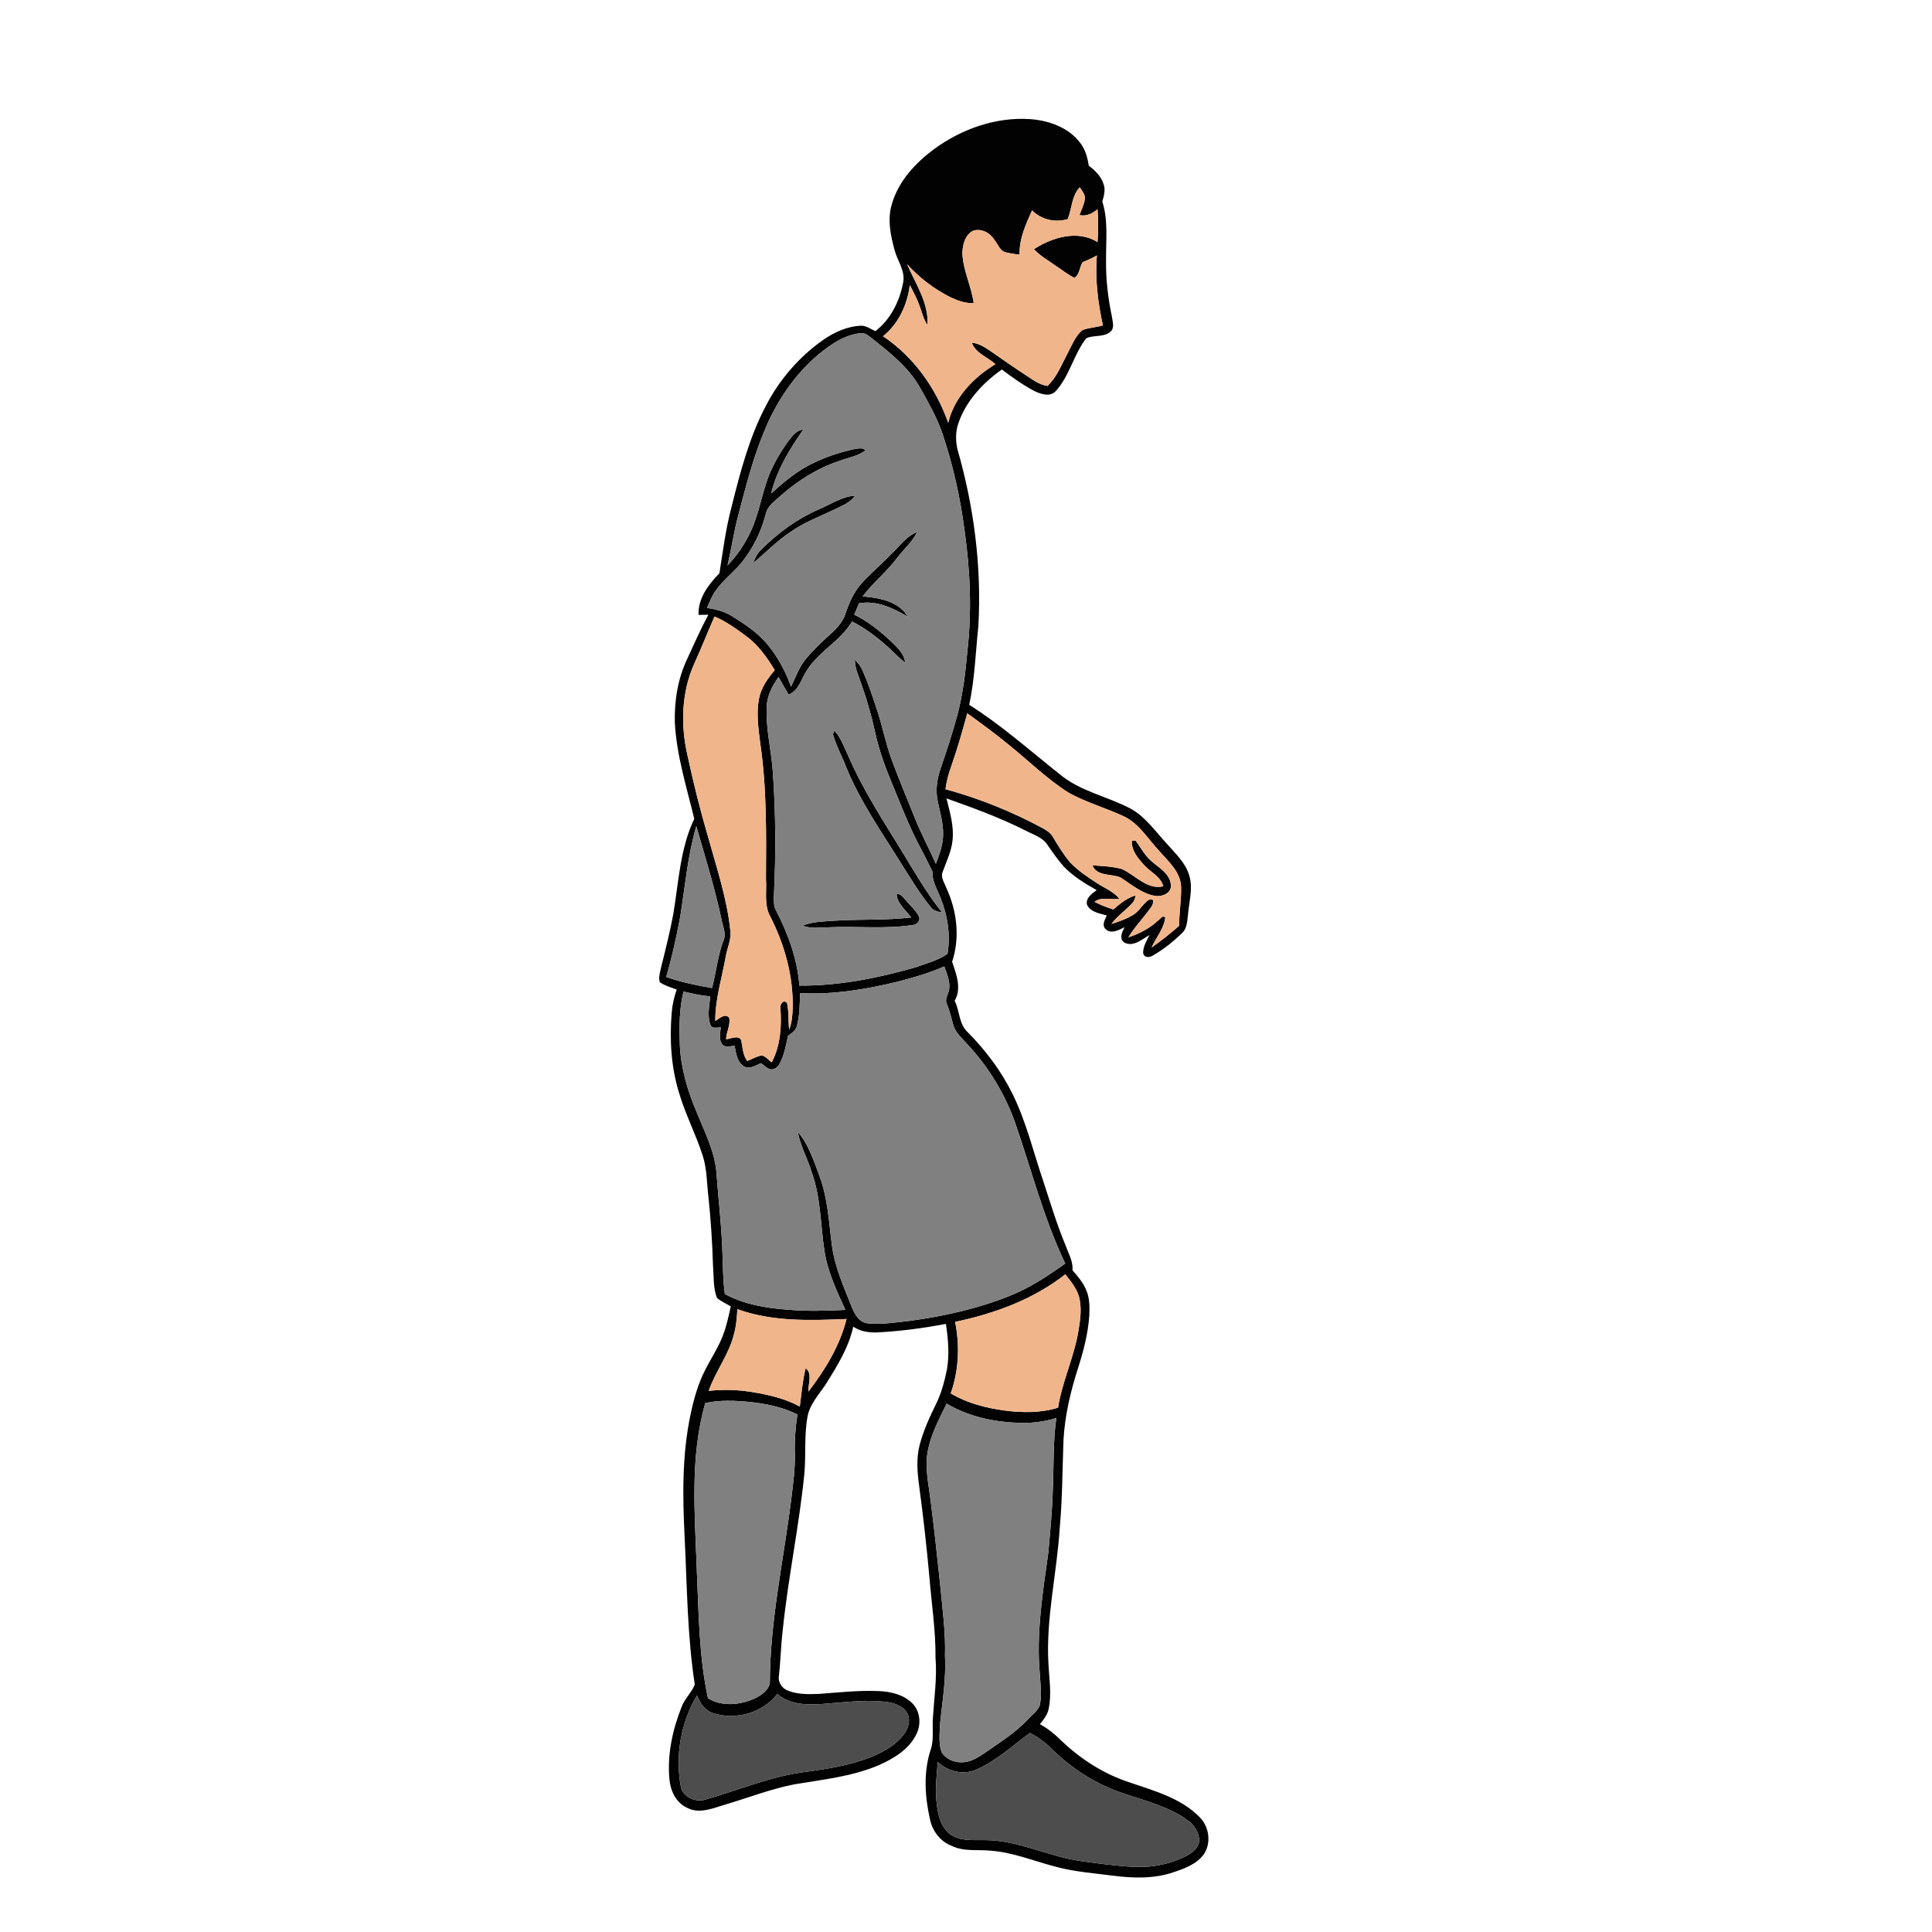 <?xml version="1.0" encoding="UTF-8" ?>
<!DOCTYPE svg PUBLIC "-//W3C//DTD SVG 1.1//EN" "http://www.w3.org/Graphics/SVG/1.1/DTD/svg11.dtd">
<svg width="1000pt" height="1000pt" viewBox="0 0 1000 1000" version="1.1" xmlns="http://www.w3.org/2000/svg">
	<g id="#020202ff">
		<path fill="#020202" opacity="1.00"
			d=" M 483.37 77.25 C 497.55 66.85 515.19 60.53 532.90 61.63 C 542.69 62.30 553.07 65.86 559.13 73.99 C 561.78 77.34 562.89 81.55 563.53 85.71 C 566.66 88.19 569.79 91.02 571.07 94.95 C 572.39 97.99 571.40 101.31 570.56 104.32 C 573.64 113.94 572.43 124.12 572.50 134.02 C 572.29 144.08 573.46 154.11 575.53 163.94 C 575.84 166.47 577.06 169.76 574.74 171.71 C 571.22 174.72 566.07 173.28 562.21 175.10 C 555.75 183.46 553.64 194.54 546.45 202.44 C 543.53 205.59 538.89 204.04 535.57 202.49 C 529.55 199.32 523.98 195.35 518.56 191.25 C 508.73 198.18 500.08 207.45 496.09 218.97 C 494.56 223.26 494.56 227.96 495.53 232.37 C 504.07 262.03 508.15 293.12 506.41 323.97 C 504.94 337.60 504.56 351.37 501.66 364.81 C 518.31 375.32 533.03 388.46 548.42 400.67 C 559.10 409.67 573.28 412.17 585.37 418.64 C 593.13 423.01 598.20 430.57 604.17 436.95 C 608.49 441.89 613.63 446.60 615.54 453.10 C 617.57 459.66 615.51 466.43 614.95 473.05 C 614.46 476.42 614.60 480.37 611.90 482.90 C 607.30 487.35 602.24 491.43 596.67 494.61 C 594.89 495.81 591.90 495.69 591.67 493.07 C 591.75 489.76 593.51 486.85 594.95 483.98 C 591.16 486.16 586.66 490.23 582.09 487.94 C 579.04 486.05 580.80 482.34 582.07 479.93 C 579.12 481.37 575.03 483.68 572.19 480.84 C 570.12 478.76 572.00 475.96 572.88 473.82 C 569.15 472.78 564.30 472.13 562.58 468.12 C 562.01 464.69 565.25 462.46 567.65 460.72 C 561.51 457.32 555.43 453.54 550.54 448.45 C 547.55 445.04 544.94 441.33 542.37 437.61 C 539.78 433.27 534.55 431.96 530.37 429.67 C 517.34 423.12 503.63 418.12 489.90 413.26 C 491.63 420.37 493.88 427.59 493.02 435.00 C 492.46 440.66 489.90 445.81 487.99 451.09 C 486.63 454.18 488.98 457.12 489.99 459.95 C 495.34 471.69 496.97 485.42 492.81 497.78 C 494.97 504.21 497.90 511.56 494.12 518.00 C 496.80 523.23 496.25 529.97 500.80 534.18 C 510.07 543.55 518.15 554.18 523.99 566.03 C 531.19 580.57 534.92 596.44 540.12 611.73 C 543.70 622.68 547.00 633.74 551.45 644.38 C 552.94 648.66 555.53 652.81 555.12 657.51 C 557.86 660.60 560.59 663.82 562.20 667.69 C 564.08 671.87 564.00 676.56 563.82 681.05 C 563.16 690.26 560.83 699.26 558.03 708.03 C 554.16 720.01 551.23 732.39 550.48 744.99 C 549.88 760.35 549.93 775.74 548.50 791.06 C 547.04 814.38 541.35 837.43 542.66 860.91 C 543.01 868.60 544.38 876.39 542.88 884.04 C 542.34 887.29 540.26 889.94 538.25 892.43 C 542.33 894.64 545.95 897.58 549.23 900.86 C 559.46 910.64 571.72 918.48 585.27 922.76 C 597.71 927.04 611.20 930.72 620.73 940.36 C 625.74 945.20 627.06 953.42 623.35 959.41 C 619.67 964.83 613.16 967.14 607.22 969.13 C 597.20 972.53 586.40 972.17 576.05 970.85 C 566.29 969.56 556.39 968.88 546.85 966.32 C 535.56 963.46 524.64 958.81 512.94 957.93 C 506.16 957.19 498.96 958.54 492.63 955.43 C 486.80 953.23 482.58 947.75 481.37 941.72 C 478.70 930.01 477.90 917.45 481.63 905.89 C 483.57 900.47 482.43 894.62 482.88 889.02 C 483.52 878.71 485.06 868.41 484.22 858.06 C 484.34 843.97 482.17 830.02 481.03 816.01 C 479.60 800.29 477.85 784.60 475.73 768.95 C 474.77 761.99 474.22 754.81 476.00 747.93 C 477.97 740.49 481.16 733.46 484.55 726.58 C 487.28 721.08 488.82 715.10 490.08 709.12 C 491.51 701.22 490.76 693.12 489.61 685.24 C 478.17 687.41 466.59 688.97 454.96 689.61 C 450.34 689.92 445.56 689.34 441.65 686.69 C 439.25 697.57 433.29 707.09 427.46 716.42 C 423.97 721.72 419.30 726.57 418.02 733.00 C 416.13 742.83 417.26 752.91 416.33 762.83 C 413.62 790.02 407.88 816.82 405.12 844.01 C 404.17 851.71 404.06 859.49 403.20 867.21 C 402.47 870.60 404.81 874.06 408.01 875.15 C 413.09 877.11 418.66 876.96 424.01 876.75 C 434.31 876.00 444.62 874.83 454.96 875.30 C 461.18 875.59 467.80 877.12 472.30 881.72 C 476.47 885.98 476.91 892.93 474.09 898.04 C 470.30 905.53 462.74 910.09 455.35 913.44 C 441.34 919.56 425.99 921.06 411.07 923.59 C 398.74 926.02 387.00 930.63 374.98 934.17 C 368.76 936.06 361.66 939.09 355.43 935.60 C 349.85 932.96 347.05 926.91 346.50 921.03 C 345.31 908.32 348.04 895.49 352.71 883.71 C 354.27 879.35 357.93 876.17 359.62 871.93 C 355.75 846.83 355.63 821.37 354.38 796.05 C 353.31 774.68 352.95 753.03 357.46 731.98 C 359.14 724.10 361.31 716.23 365.03 709.04 C 368.05 703.06 371.85 697.47 374.19 691.16 C 376.09 686.33 377.10 681.22 378.27 676.19 C 375.88 674.76 373.29 673.60 371.11 671.87 C 369.05 666.53 369.51 660.65 369.05 655.05 C 368.67 642.99 367.91 630.96 366.62 618.97 C 365.81 612.01 365.91 604.87 363.72 598.16 C 360.17 587.07 354.70 576.69 351.43 565.50 C 347.36 552.25 346.53 538.18 347.65 524.42 C 347.96 520.24 348.88 516.12 350.27 512.17 C 347.27 511.10 344.13 510.21 341.49 508.38 C 340.76 506.02 341.58 503.55 342.05 501.22 C 344.39 491.89 346.73 482.56 348.50 473.11 C 351.28 456.55 352.00 439.21 359.36 423.82 C 355.37 407.38 350.20 391.03 349.29 374.04 C 349.00 362.89 350.80 351.52 355.55 341.37 C 359.16 333.60 362.58 325.74 366.64 318.18 C 364.95 318.21 363.25 318.23 361.57 318.26 C 361.20 309.75 366.74 302.50 372.38 296.70 C 374.20 285.09 375.68 273.40 378.74 262.03 C 383.15 244.37 387.78 226.53 396.28 210.32 C 403.24 196.73 413.48 184.80 425.98 176.00 C 431.88 171.89 438.76 168.76 446.06 168.58 C 448.62 168.74 450.80 170.36 453.08 171.41 C 460.89 165.44 465.57 156.08 467.40 146.57 C 468.79 140.51 464.69 135.32 463.12 129.77 C 460.96 121.92 459.18 113.44 461.68 105.45 C 465.10 93.74 473.78 84.40 483.37 77.25 M 552.66 113.38 C 546.20 115.41 538.93 113.72 534.19 108.87 C 530.94 116.12 527.45 123.71 527.76 131.84 C 525.43 131.54 523.10 131.22 520.83 130.66 C 517.59 130.10 516.63 126.45 514.74 124.23 C 512.51 120.52 507.82 117.95 503.54 119.52 C 499.47 121.63 498.27 126.72 498.12 130.94 C 498.44 139.89 502.76 148.06 503.99 156.86 C 499.80 157.14 495.81 155.63 492.07 153.92 C 483.61 149.65 475.87 143.85 469.54 136.78 C 473.86 146.87 480.80 156.81 480.05 168.23 C 477.94 165.22 477.22 161.58 475.93 158.21 C 474.60 154.49 472.73 151.02 470.91 147.54 C 469.68 157.63 465.10 167.59 457.06 174.03 C 472.95 184.65 484.46 200.90 490.79 218.82 C 493.95 205.69 503.93 195.28 515.25 188.50 C 511.20 184.81 504.99 182.86 503.00 177.40 C 507.05 177.73 510.36 180.18 513.62 182.36 C 519.33 186.31 524.98 190.33 530.82 194.09 C 534.37 196.39 537.84 199.15 542.16 199.77 C 546.96 195.32 549.34 188.96 552.37 183.29 C 554.68 179.06 556.40 174.18 560.11 170.95 C 563.50 169.50 567.32 169.52 570.84 168.42 C 568.30 156.54 566.69 144.37 567.76 132.21 C 565.39 133.55 562.91 134.69 560.38 135.69 C 558.73 138.22 558.79 142.33 556.06 143.83 C 552.85 142.17 549.98 139.93 546.98 137.92 C 542.97 135.03 538.54 132.65 535.17 128.97 C 544.66 122.81 557.73 118.87 568.10 125.29 C 568.41 119.63 568.55 113.96 568.08 108.31 C 565.46 110.55 562.24 112.08 558.73 111.33 C 559.71 108.55 561.19 105.90 561.52 102.94 C 561.71 100.60 560.06 98.75 558.87 96.93 C 554.68 101.39 554.84 107.95 552.66 113.38 M 423.56 183.55 C 410.98 194.16 401.63 208.24 395.50 223.43 C 389.78 237.03 386.19 251.38 382.42 265.60 C 379.97 274.50 378.65 283.66 376.58 292.65 C 381.62 287.44 385.70 281.34 388.73 274.75 C 393.05 265.32 394.42 254.89 398.30 245.30 C 400.80 239.45 404.02 233.91 407.72 228.74 C 409.80 225.96 412.01 222.75 415.78 222.32 C 408.73 232.50 402.05 243.26 399.15 255.45 C 404.78 250.26 410.72 245.32 417.39 241.51 C 425.10 237.25 433.53 234.37 442.11 232.46 C 444.05 232.17 446.37 231.50 448.01 233.03 C 444.18 236.17 439.08 236.75 434.60 238.53 C 423.37 242.21 413.19 248.55 404.37 256.34 C 401.29 259.19 397.22 261.71 396.34 266.13 C 394.02 275.16 389.80 283.68 384.01 290.99 C 379.83 296.13 374.38 300.13 370.54 305.55 C 368.55 308.34 367.29 311.53 365.94 314.64 C 370.49 315.34 375.06 316.47 378.99 318.97 C 385.62 323.13 392.32 327.51 397.31 333.65 C 402.64 340.10 406.64 347.58 409.44 355.46 C 411.90 350.37 413.76 344.85 417.54 340.52 C 420.80 336.77 424.30 333.24 427.97 329.91 C 431.81 326.49 435.90 322.90 437.53 317.85 C 439.49 311.93 442.07 306.07 446.39 301.46 C 451.74 295.78 457.67 290.67 463.06 285.02 C 466.62 281.47 469.81 277.22 474.66 275.34 C 472.38 280.49 467.84 284.06 464.56 288.52 C 459.13 295.77 451.98 301.49 446.49 308.69 C 455.03 309.41 465.29 311.19 469.97 319.31 C 462.38 314.72 453.75 310.64 444.61 312.28 C 443.78 314.24 442.97 316.20 442.17 318.17 C 449.25 321.55 455.37 326.59 461.12 331.87 C 464.31 334.98 467.97 338.23 468.52 342.94 C 465.50 340.83 463.09 338.04 460.39 335.57 C 454.51 330.21 448.14 325.32 441.04 321.69 C 434.84 332.04 423.09 337.53 417.00 348.00 C 414.54 352.15 413.16 357.63 408.20 359.53 C 406.38 356.53 404.71 353.46 402.99 350.41 C 399.74 355.00 396.95 360.22 396.85 365.99 C 396.35 377.42 399.31 388.63 400.06 399.99 C 401.51 420.97 401.63 442.04 400.60 463.04 C 400.55 465.83 400.28 468.80 401.72 471.34 C 407.96 483.43 412.72 496.49 413.76 510.15 C 434.06 510.31 454.21 506.31 473.66 500.75 C 479.32 498.68 485.47 497.19 490.42 493.69 C 492.02 484.11 490.56 474.06 486.94 465.07 C 485.20 460.50 482.39 456.16 482.62 451.09 C 480.49 446.68 478.30 442.32 475.99 438.01 C 470.29 427.26 466.03 415.84 461.34 404.64 C 457.89 396.35 454.89 387.84 452.96 379.06 C 451.18 370.92 448.93 362.90 446.17 355.04 C 444.69 350.58 442.53 346.25 442.45 341.45 C 444.18 343.15 445.69 345.10 446.61 347.36 C 449.46 353.84 451.67 360.57 453.89 367.28 C 456.77 375.88 458.41 384.85 461.59 393.35 C 465.20 403.23 469.34 412.90 473.22 422.67 C 476.50 431.02 480.76 438.92 484.40 447.10 C 486.23 442.25 488.13 437.28 488.14 432.02 C 488.31 426.11 486.52 420.43 485.34 414.71 C 484.15 409.02 484.98 403.13 486.88 397.70 C 490.06 388.51 493.06 379.25 495.60 369.86 C 498.38 359.15 499.73 348.14 500.70 337.14 C 503.08 316.38 502.18 295.36 499.26 274.71 C 497.07 257.60 493.27 240.68 487.77 224.33 C 484.92 216.02 480.53 208.36 476.27 200.72 C 470.27 190.06 460.47 182.40 451.04 174.93 C 449.32 173.61 447.41 172.02 445.08 172.48 C 436.86 173.48 429.79 178.40 423.56 183.55 M 359.41 343.38 C 352.66 358.31 352.22 375.40 355.89 391.19 C 358.94 405.44 362.50 419.59 366.61 433.57 C 370.98 449.21 376.15 464.76 377.95 480.98 C 378.82 485.87 376.43 490.45 375.63 495.18 C 373.66 506.23 370.17 517.11 370.23 528.43 C 372.30 527.32 375.16 524.24 377.39 526.74 C 378.31 530.46 375.87 534.12 375.84 537.90 C 378.32 537.79 381.95 535.53 383.63 538.32 C 384.42 542.01 384.41 545.99 386.76 549.17 C 389.19 548.20 391.51 546.83 394.11 546.33 C 396.33 546.54 397.70 548.67 399.44 549.86 C 403.97 541.29 404.62 531.38 403.95 521.88 C 403.45 519.85 405.88 516.79 407.44 519.40 C 408.34 523.86 407.97 528.46 408.48 532.97 C 409.83 529.45 410.16 525.65 410.29 521.91 C 410.68 505.36 406.16 489.01 398.67 474.34 C 395.37 468.41 396.93 461.44 396.46 454.99 C 396.59 431.58 396.93 408.05 393.51 384.82 C 392.54 377.19 391.41 369.39 392.83 361.75 C 393.91 356.05 397.31 351.19 401.01 346.87 C 397.18 340.59 392.90 334.39 387.01 329.86 C 381.60 325.82 376.09 321.76 369.84 319.11 C 366.27 327.16 363.07 335.37 359.41 343.38 M 500.67 369.21 C 498.86 375.85 496.98 382.47 494.89 389.04 C 492.90 395.47 490.16 401.74 489.39 408.49 C 507.01 413.30 524.03 420.18 540.08 428.87 C 541.91 429.92 543.75 431.15 544.85 433.01 C 547.59 437.56 550.34 442.14 553.76 446.22 C 557.84 450.58 562.86 453.91 567.85 457.13 C 571.76 459.72 576.40 461.43 579.40 465.21 C 575.14 465.90 570.20 463.92 566.52 466.79 C 569.63 468.44 572.94 469.66 576.29 470.73 C 579.73 467.72 583.34 464.72 587.83 463.47 C 587.49 465.04 587.02 466.67 585.78 467.80 C 582.35 471.35 578.23 474.24 575.25 478.24 C 578.95 477.14 582.58 475.76 585.96 473.89 C 589.13 472.19 590.88 468.87 593.55 466.58 C 594.48 465.54 595.62 465.31 596.96 465.89 C 596.94 467.25 596.60 468.61 595.73 469.69 C 591.99 474.96 587.41 479.61 584.04 485.15 C 589.69 483.34 595.10 480.48 599.46 476.43 C 600.58 475.69 601.54 473.68 603.16 474.75 C 602.54 480.61 598.38 485.24 596.02 490.47 C 601.00 486.97 605.80 483.20 610.35 479.15 C 610.28 472.43 611.51 465.76 611.33 459.04 C 611.08 451.07 604.54 445.75 599.77 440.16 C 594.19 434.20 589.79 426.70 582.33 422.84 C 572.68 418.22 562.18 415.44 552.86 410.13 C 541.83 403.12 532.51 393.85 522.36 385.69 C 515.38 379.88 508.00 374.56 500.67 369.21 M 352.00 474.96 C 350.04 485.29 347.79 495.57 344.83 505.66 C 352.52 508.38 360.50 510.04 368.53 511.40 C 370.73 503.18 371.47 494.57 374.56 486.60 C 376.02 483.08 374.02 479.39 373.46 475.87 C 369.95 459.58 365.02 443.65 360.41 427.65 C 355.87 443.07 354.56 459.16 352.00 474.96 M 465.13 508.00 C 448.47 512.06 431.30 514.99 414.10 514.02 C 413.96 519.77 413.98 525.64 412.41 531.22 C 411.86 533.55 409.64 534.74 407.90 536.12 C 406.78 541.03 405.96 546.13 403.53 550.61 C 402.50 552.49 400.27 554.19 398.04 553.30 C 396.56 552.48 395.30 551.35 393.99 550.30 C 391.21 551.31 388.10 553.65 385.13 552.01 C 381.54 549.75 380.95 545.16 380.24 541.36 C 378.10 541.31 375.15 542.59 373.72 540.34 C 371.93 537.81 372.80 534.59 373.08 531.77 C 371.23 531.72 368.42 532.73 367.67 530.32 C 365.96 525.64 367.20 520.55 367.63 515.76 C 362.95 515.29 358.34 514.33 353.78 513.22 C 351.54 522.30 351.56 531.73 351.89 541.02 C 352.44 553.20 356.02 565.00 360.78 576.15 C 364.85 586.13 369.93 596.02 370.83 606.94 C 371.79 620.30 373.42 633.61 373.88 647.01 C 374.28 654.60 374.10 662.24 375.18 669.79 C 384.99 675.09 396.18 677.03 407.20 677.85 C 417.31 678.79 427.47 678.48 437.59 678.00 C 433.06 668.22 428.43 658.29 426.74 647.55 C 424.64 633.94 424.89 619.83 420.12 606.73 C 418.07 599.67 414.20 593.20 412.96 585.90 C 418.60 592.38 421.16 600.81 424.15 608.70 C 428.48 620.19 429.02 632.53 430.60 644.58 C 432.08 655.95 436.89 666.46 441.09 677.03 C 442.50 680.52 444.89 684.49 449.03 684.94 C 456.40 685.74 463.79 684.43 471.11 683.64 C 488.45 681.28 505.68 677.46 521.98 671.00 C 532.57 666.88 542.16 660.63 551.34 654.00 C 540.15 630.49 533.78 605.13 525.26 580.62 C 519.87 565.73 511.44 551.94 500.61 540.39 C 498.03 537.43 494.80 534.76 493.52 530.94 C 492.51 527.16 491.58 523.35 490.12 519.72 C 488.80 517.11 490.94 514.53 491.30 511.94 C 491.80 507.86 490.07 503.98 488.75 500.22 C 481.14 503.55 473.16 505.92 465.13 508.00 M 494.36 684.21 C 496.86 696.50 496.28 709.34 492.09 721.21 C 500.54 726.28 510.25 728.74 519.94 730.08 C 529.15 731.29 538.68 731.37 547.64 728.63 C 549.81 714.87 556.09 702.20 558.26 688.45 C 559.22 682.75 559.99 676.80 558.48 671.13 C 557.19 666.72 554.20 663.11 551.39 659.59 C 534.89 672.59 514.73 679.92 494.36 684.21 M 379.84 690.74 C 377.27 701.21 370.31 709.79 366.82 719.91 C 374.22 719.11 381.72 719.28 389.07 720.49 C 397.64 721.90 406.29 723.81 413.97 728.03 C 414.83 721.39 415.38 714.68 417.01 708.18 C 420.73 711.03 418.19 716.33 418.46 720.27 C 427.06 709.00 434.71 696.61 438.17 682.71 C 419.29 683.52 399.70 684.17 381.66 677.62 C 381.41 682.03 381.08 686.47 379.84 690.74 M 365.04 726.24 C 356.94 754.48 359.70 784.11 360.68 813.04 C 361.68 835.09 361.75 857.34 366.44 879.01 C 373.89 883.57 383.40 882.49 391.03 878.94 C 394.27 877.29 397.97 874.77 398.47 870.88 C 398.55 838.95 405.59 807.62 409.54 776.05 C 410.49 768.08 411.66 760.08 411.39 752.02 C 411.19 745.36 411.77 738.70 412.73 732.12 C 404.77 728.12 395.89 726.45 387.10 725.56 C 379.76 724.92 372.28 724.61 365.04 726.24 M 479.69 755.13 C 479.24 762.79 480.97 770.35 481.83 777.93 C 483.74 792.58 485.21 807.27 486.80 821.95 C 487.90 833.61 489.49 845.25 489.12 856.99 C 489.76 868.54 487.86 879.97 486.66 891.42 C 486.42 896.49 485.70 901.80 487.29 906.72 C 489.36 910.48 493.93 912.34 498.09 912.16 C 502.30 912.05 506.02 909.81 509.39 907.50 C 517.24 902.11 525.42 897.00 531.98 890.01 C 534.03 887.75 536.67 885.90 538.05 883.12 C 539.42 877.80 538.52 872.24 538.23 866.84 C 536.26 845.60 539.71 824.40 542.64 803.42 C 543.57 792.63 544.66 781.86 544.93 771.03 C 545.51 758.68 544.98 746.24 546.75 733.96 C 541.02 735.75 535.02 736.58 529.02 736.50 C 515.50 736.29 501.69 733.49 489.98 726.50 C 485.54 735.59 480.50 744.85 479.69 755.13 M 402.35 876.78 C 394.87 886.55 380.92 890.51 369.32 886.78 C 364.91 885.53 362.37 881.54 360.76 877.53 C 352.38 891.59 349.41 908.78 352.42 924.86 C 353.58 930.28 360.11 933.04 365.14 931.45 C 382.34 926.55 399.03 919.37 416.90 917.13 C 428.31 915.55 439.85 913.81 450.62 909.51 C 456.85 906.97 463.08 903.65 467.36 898.32 C 469.98 895.10 471.69 890.39 469.44 886.52 C 467.03 882.65 462.22 881.29 457.95 880.80 C 446.97 879.67 435.98 881.26 425.04 882.02 C 417.23 882.51 408.52 882.27 402.35 876.78 M 504.94 916.12 C 498.26 918.87 490.61 916.81 485.41 912.05 C 484.80 918.65 484.10 925.29 484.68 931.93 C 485.23 937.95 486.35 944.63 491.11 948.87 C 496.40 953.20 503.65 952.31 510.02 952.43 C 527.18 952.50 542.74 960.98 559.53 963.31 C 568.67 964.53 577.82 965.84 587.04 966.29 C 596.71 966.75 606.54 964.73 615.05 960.06 C 617.93 958.39 620.93 955.65 620.70 952.03 C 620.29 948.09 618.03 944.44 614.78 942.21 C 604.08 934.37 590.83 931.77 578.62 927.24 C 565.62 922.52 553.90 914.64 544.07 904.95 C 540.87 901.69 537.15 899.00 533.07 896.96 C 523.96 903.70 515.47 911.60 504.94 916.12 Z" />
		<path fill="#020202" opacity="1.00"
			d=" M 423.67 263.70 C 429.88 261.10 435.73 256.96 442.64 256.55 C 440.01 260.25 435.64 261.87 431.73 263.80 C 424.16 267.40 416.21 270.38 409.31 275.24 C 402.21 279.89 396.35 286.06 389.83 291.42 C 390.76 288.73 392.16 286.21 394.24 284.25 C 402.76 275.77 412.62 268.54 423.67 263.70 Z" />
		<path fill="#020202" opacity="1.00"
			d=" M 431.16 380.07 C 431.32 379.58 431.65 378.59 431.81 378.10 C 435.42 381.91 436.99 387.05 439.25 391.67 C 446.78 409.02 457.18 424.87 467.01 440.95 C 473.55 451.59 479.73 462.51 487.60 472.25 C 485.35 471.94 483.02 471.35 481.64 469.39 C 476.05 462.50 471.48 454.86 466.73 447.38 C 456.56 430.94 445.25 415.01 437.96 396.99 C 435.80 391.31 432.73 385.95 431.16 380.07 Z" />
		<path fill="#020202" opacity="1.00"
			d=" M 585.85 435.09 C 586.34 435.10 587.33 435.14 587.83 435.15 C 590.51 438.78 592.61 442.93 596.15 445.87 C 600.05 449.31 605.53 452.20 606.05 457.99 C 606.57 462.26 601.48 464.31 597.96 463.72 C 591.00 462.61 585.62 457.74 579.85 454.12 C 575.13 452.18 567.75 453.68 565.42 447.91 C 570.45 448.24 575.56 448.47 580.47 449.73 C 587.60 452.77 593.63 460.76 602.15 458.74 C 600.73 453.66 595.56 451.46 592.25 447.81 C 589.02 444.34 585.51 440.12 585.85 435.09 Z" />
		<path fill="#020202" opacity="1.00"
			d=" M 464.08 462.74 C 466.36 462.47 467.54 464.65 468.93 466.05 C 471.18 468.77 473.98 471.12 475.62 474.30 C 476.70 476.68 474.34 478.78 472.08 478.84 C 457.81 480.96 443.36 479.30 429.02 479.96 C 424.47 480.03 419.76 480.82 415.40 479.12 C 420.63 476.92 426.40 477.02 431.97 476.55 C 445.17 475.69 458.45 476.45 471.62 474.87 C 468.86 471.04 464.36 467.79 464.08 462.74 Z" />
	</g>
	<g id="#f0b58bff">
		<path fill="#f0b58b" opacity="1.00"
			d=" M 552.66 113.38 C 554.84 107.95 554.68 101.39 558.87 96.93 C 560.06 98.75 561.71 100.60 561.52 102.94 C 561.19 105.90 559.71 108.55 558.73 111.33 C 562.24 112.08 565.46 110.55 568.08 108.31 C 568.55 113.96 568.41 119.63 568.10 125.29 C 557.73 118.87 544.66 122.81 535.17 128.97 C 538.54 132.65 542.97 135.03 546.98 137.92 C 549.98 139.93 552.85 142.17 556.06 143.83 C 558.79 142.33 558.73 138.22 560.38 135.69 C 562.91 134.69 565.39 133.55 567.76 132.21 C 566.69 144.37 568.30 156.54 570.84 168.42 C 567.32 169.52 563.50 169.50 560.11 170.95 C 556.40 174.18 554.68 179.06 552.37 183.29 C 549.34 188.96 546.96 195.32 542.16 199.77 C 537.84 199.15 534.37 196.39 530.82 194.09 C 524.98 190.33 519.33 186.31 513.62 182.36 C 510.36 180.18 507.05 177.73 503.00 177.40 C 504.99 182.86 511.20 184.81 515.25 188.50 C 503.93 195.28 493.95 205.69 490.79 218.82 C 484.46 200.90 472.95 184.65 457.06 174.03 C 465.10 167.59 469.68 157.63 470.91 147.54 C 472.73 151.02 474.60 154.49 475.93 158.21 C 477.22 161.58 477.94 165.22 480.05 168.23 C 480.80 156.81 473.86 146.87 469.54 136.78 C 475.87 143.85 483.61 149.65 492.07 153.92 C 495.81 155.63 499.80 157.14 503.99 156.86 C 502.76 148.06 498.44 139.89 498.12 130.94 C 498.27 126.72 499.47 121.63 503.54 119.52 C 507.82 117.95 512.51 120.52 514.74 124.23 C 516.63 126.45 517.59 130.10 520.83 130.66 C 523.10 131.22 525.43 131.54 527.76 131.84 C 527.45 123.71 530.94 116.12 534.19 108.87 C 538.93 113.72 546.20 115.41 552.66 113.38 Z" />
		<path fill="#f0b58b" opacity="1.00"
			d=" M 359.41 343.38 C 363.07 335.37 366.27 327.16 369.84 319.11 C 376.09 321.76 381.60 325.82 387.01 329.86 C 392.90 334.39 397.18 340.59 401.01 346.87 C 397.31 351.19 393.91 356.05 392.83 361.75 C 391.41 369.39 392.54 377.19 393.51 384.82 C 396.93 408.05 396.59 431.58 396.46 454.99 C 396.93 461.44 395.37 468.41 398.67 474.34 C 406.16 489.01 410.68 505.36 410.29 521.91 C 410.16 525.65 409.83 529.45 408.48 532.97 C 407.97 528.46 408.34 523.86 407.44 519.40 C 405.88 516.79 403.45 519.85 403.95 521.88 C 404.62 531.38 403.97 541.29 399.44 549.86 C 397.70 548.67 396.33 546.54 394.11 546.33 C 391.51 546.83 389.19 548.20 386.76 549.17 C 384.41 545.99 384.42 542.01 383.63 538.32 C 381.95 535.53 378.32 537.79 375.84 537.90 C 375.87 534.12 378.31 530.46 377.39 526.74 C 375.16 524.24 372.30 527.32 370.23 528.43 C 370.17 517.11 373.66 506.23 375.63 495.18 C 376.43 490.45 378.82 485.87 377.95 480.98 C 376.15 464.76 370.98 449.21 366.61 433.57 C 362.50 419.59 358.94 405.44 355.89 391.19 C 352.22 375.40 352.66 358.31 359.41 343.38 Z" />
		<path fill="#f0b58b" opacity="1.00"
			d=" M 500.67 369.21 C 508.00 374.56 515.38 379.88 522.36 385.69 C 532.51 393.85 541.83 403.12 552.86 410.13 C 562.18 415.44 572.68 418.22 582.33 422.84 C 589.79 426.70 594.19 434.20 599.77 440.16 C 604.54 445.75 611.08 451.07 611.33 459.04 C 611.51 465.76 610.28 472.43 610.35 479.15 C 605.80 483.20 601.00 486.97 596.02 490.47 C 598.38 485.24 602.54 480.61 603.16 474.75 C 601.54 473.68 600.58 475.69 599.46 476.43 C 595.10 480.48 589.69 483.34 584.04 485.15 C 587.41 479.61 591.99 474.96 595.73 469.69 C 596.60 468.61 596.94 467.25 596.96 465.89 C 595.62 465.31 594.48 465.54 593.55 466.58 C 590.88 468.87 589.13 472.19 585.96 473.89 C 582.58 475.76 578.95 477.14 575.25 478.24 C 578.23 474.24 582.35 471.35 585.78 467.80 C 587.02 466.67 587.49 465.04 587.83 463.47 C 583.34 464.72 579.73 467.72 576.29 470.73 C 572.94 469.66 569.63 468.44 566.52 466.79 C 570.20 463.92 575.14 465.90 579.40 465.21 C 576.40 461.43 571.76 459.72 567.85 457.13 C 562.86 453.91 557.84 450.58 553.76 446.22 C 550.34 442.14 547.59 437.56 544.85 433.01 C 543.75 431.15 541.91 429.92 540.08 428.87 C 524.03 420.18 507.01 413.30 489.39 408.49 C 490.16 401.74 492.90 395.47 494.89 389.04 C 496.98 382.47 498.86 375.85 500.67 369.21 M 585.85 435.09 C 585.51 440.12 589.02 444.34 592.25 447.81 C 595.56 451.46 600.73 453.66 602.15 458.74 C 593.63 460.76 587.60 452.77 580.47 449.73 C 575.56 448.47 570.45 448.24 565.42 447.91 C 567.75 453.68 575.13 452.18 579.85 454.12 C 585.62 457.74 591.00 462.61 597.96 463.72 C 601.48 464.31 606.57 462.26 606.05 457.99 C 605.53 452.20 600.05 449.31 596.15 445.87 C 592.61 442.93 590.51 438.78 587.83 435.15 C 587.33 435.14 586.34 435.10 585.85 435.09 Z" />
		<path fill="#f0b58b" opacity="1.00"
			d=" M 494.36 684.21 C 514.73 679.92 534.89 672.59 551.39 659.59 C 554.20 663.11 557.19 666.72 558.48 671.13 C 559.99 676.80 559.22 682.75 558.26 688.45 C 556.09 702.20 549.81 714.87 547.64 728.63 C 538.68 731.37 529.15 731.29 519.94 730.08 C 510.25 728.74 500.54 726.28 492.09 721.21 C 496.28 709.34 496.86 696.50 494.36 684.21 Z" />
		<path fill="#f0b58b" opacity="1.00"
			d=" M 379.84 690.74 C 381.08 686.47 381.41 682.03 381.66 677.62 C 399.70 684.17 419.29 683.52 438.17 682.71 C 434.71 696.61 427.06 709.00 418.46 720.27 C 418.19 716.33 420.73 711.03 417.01 708.18 C 415.38 714.68 414.83 721.39 413.97 728.03 C 406.29 723.81 397.64 721.90 389.07 720.49 C 381.72 719.28 374.22 719.11 366.82 719.91 C 370.31 709.79 377.27 701.21 379.84 690.74 Z" />
	</g>
	<g id="#f11b27ff">
		<path fill="grey" opacity="1.00"
			d=" M 423.56 183.55 C 429.79 178.40 436.86 173.48 445.08 172.48 C 447.41 172.02 449.32 173.61 451.04 174.93 C 460.47 182.40 470.27 190.06 476.27 200.72 C 480.53 208.36 484.92 216.02 487.77 224.33 C 493.27 240.68 497.07 257.60 499.26 274.71 C 502.18 295.36 503.08 316.38 500.70 337.14 C 499.73 348.14 498.38 359.15 495.60 369.86 C 493.06 379.25 490.06 388.51 486.88 397.70 C 484.98 403.13 484.15 409.02 485.34 414.71 C 486.52 420.43 488.31 426.11 488.14 432.02 C 488.13 437.28 486.23 442.25 484.40 447.10 C 480.76 438.92 476.50 431.02 473.22 422.67 C 469.34 412.90 465.20 403.23 461.59 393.35 C 458.41 384.85 456.77 375.88 453.89 367.28 C 451.67 360.57 449.46 353.84 446.61 347.36 C 445.69 345.10 444.18 343.15 442.45 341.45 C 442.53 346.25 444.69 350.58 446.17 355.04 C 448.93 362.90 451.18 370.92 452.96 379.06 C 454.89 387.84 457.89 396.35 461.34 404.64 C 466.03 415.84 470.29 427.26 475.99 438.01 C 478.30 442.32 480.49 446.68 482.62 451.09 C 482.39 456.16 485.20 460.50 486.94 465.07 C 490.56 474.06 492.02 484.11 490.42 493.69 C 485.47 497.19 479.32 498.68 473.66 500.75 C 454.21 506.31 434.06 510.31 413.76 510.15 C 412.72 496.49 407.96 483.43 401.72 471.34 C 400.28 468.80 400.55 465.83 400.60 463.04 C 401.63 442.04 401.51 420.97 400.06 399.99 C 399.31 388.63 396.35 377.42 396.85 365.99 C 396.95 360.22 399.74 355.00 402.99 350.41 C 404.71 353.46 406.38 356.53 408.20 359.53 C 413.16 357.63 414.54 352.15 417.00 348.00 C 423.09 337.53 434.84 332.04 441.04 321.69 C 448.14 325.32 454.51 330.21 460.39 335.57 C 463.09 338.04 465.50 340.83 468.52 342.94 C 467.97 338.23 464.31 334.98 461.12 331.87 C 455.37 326.59 449.25 321.55 442.17 318.17 C 442.97 316.20 443.78 314.24 444.61 312.28 C 453.75 310.64 462.38 314.72 469.97 319.31 C 465.29 311.19 455.03 309.41 446.49 308.69 C 451.98 301.49 459.13 295.77 464.56 288.52 C 467.84 284.06 472.38 280.49 474.66 275.34 C 469.81 277.22 466.62 281.47 463.06 285.02 C 457.67 290.67 451.74 295.78 446.39 301.46 C 442.07 306.07 439.49 311.93 437.53 317.85 C 435.90 322.90 431.81 326.49 427.97 329.91 C 424.30 333.24 420.80 336.77 417.54 340.52 C 413.76 344.85 411.90 350.37 409.44 355.46 C 406.64 347.58 402.64 340.10 397.31 333.65 C 392.32 327.51 385.62 323.13 378.99 318.97 C 375.06 316.47 370.49 315.34 365.94 314.64 C 367.29 311.53 368.55 308.34 370.54 305.55 C 374.38 300.13 379.83 296.13 384.01 290.99 C 389.80 283.68 394.02 275.16 396.34 266.13 C 397.22 261.71 401.29 259.19 404.37 256.34 C 413.19 248.55 423.37 242.21 434.60 238.53 C 439.08 236.75 444.18 236.17 448.01 233.03 C 446.37 231.50 444.05 232.17 442.11 232.46 C 433.53 234.37 425.10 237.25 417.39 241.51 C 410.72 245.32 404.78 250.26 399.15 255.45 C 402.05 243.26 408.73 232.50 415.78 222.32 C 412.01 222.75 409.80 225.96 407.72 228.74 C 404.02 233.91 400.80 239.45 398.30 245.30 C 394.42 254.89 393.05 265.32 388.73 274.75 C 385.70 281.34 381.62 287.44 376.58 292.65 C 378.65 283.66 379.97 274.50 382.42 265.60 C 386.19 251.38 389.78 237.03 395.50 223.43 C 401.63 208.24 410.98 194.16 423.56 183.55 M 423.67 263.70 C 412.62 268.54 402.76 275.77 394.24 284.25 C 392.16 286.21 390.76 288.73 389.83 291.42 C 396.35 286.06 402.21 279.89 409.31 275.24 C 416.21 270.38 424.16 267.40 431.73 263.80 C 435.64 261.87 440.01 260.25 442.64 256.55 C 435.73 256.96 429.88 261.10 423.67 263.70 M 431.16 380.07 C 432.73 385.95 435.80 391.31 437.96 396.99 C 445.25 415.01 456.56 430.94 466.73 447.38 C 471.48 454.86 476.05 462.50 481.64 469.39 C 483.02 471.35 485.35 471.94 487.60 472.25 C 479.73 462.51 473.55 451.59 467.01 440.95 C 457.18 424.87 446.78 409.02 439.25 391.67 C 436.99 387.05 435.42 381.91 431.81 378.10 C 431.65 378.59 431.32 379.58 431.16 380.07 M 464.08 462.74 C 464.36 467.79 468.86 471.04 471.62 474.87 C 458.45 476.45 445.17 475.69 431.97 476.55 C 426.40 477.02 420.63 476.92 415.40 479.12 C 419.76 480.82 424.47 480.03 429.02 479.96 C 443.36 479.30 457.81 480.96 472.08 478.84 C 474.34 478.78 476.70 476.68 475.62 474.30 C 473.98 471.12 471.18 468.77 468.93 466.05 C 467.54 464.65 466.36 462.47 464.08 462.74 Z" />
		<path fill="grey" opacity="1.00"
			d=" M 352.00 474.96 C 354.56 459.16 355.87 443.07 360.41 427.65 C 365.02 443.65 369.95 459.58 373.46 475.87 C 374.02 479.39 376.02 483.08 374.56 486.60 C 371.47 494.57 370.73 503.18 368.53 511.40 C 360.50 510.04 352.52 508.38 344.83 505.66 C 347.79 495.57 350.04 485.29 352.00 474.96 Z" />
	</g>
	<g id="#2b3dcdff">
		<path fill="grey" opacity="1.00"
			d=" M 465.13 508.00 C 473.16 505.92 481.14 503.55 488.75 500.22 C 490.07 503.98 491.80 507.86 491.30 511.94 C 490.94 514.53 488.80 517.11 490.12 519.72 C 491.58 523.35 492.51 527.16 493.52 530.94 C 494.80 534.76 498.03 537.43 500.61 540.39 C 511.44 551.94 519.87 565.73 525.26 580.62 C 533.78 605.13 540.15 630.49 551.34 654.00 C 542.16 660.63 532.57 666.88 521.98 671.00 C 505.68 677.46 488.45 681.28 471.11 683.64 C 463.79 684.43 456.40 685.74 449.03 684.94 C 444.89 684.49 442.50 680.52 441.09 677.03 C 436.89 666.46 432.08 655.95 430.60 644.58 C 429.02 632.53 428.48 620.19 424.15 608.70 C 421.16 600.81 418.60 592.38 412.96 585.90 C 414.20 593.20 418.07 599.67 420.12 606.73 C 424.89 619.83 424.64 633.94 426.74 647.55 C 428.43 658.29 433.06 668.22 437.59 678.00 C 427.47 678.48 417.31 678.79 407.20 677.85 C 396.18 677.03 384.99 675.09 375.18 669.79 C 374.10 662.24 374.28 654.60 373.88 647.01 C 373.42 633.61 371.79 620.30 370.83 606.94 C 369.93 596.02 364.85 586.13 360.78 576.15 C 356.02 565.00 352.44 553.20 351.89 541.02 C 351.56 531.73 351.54 522.30 353.78 513.22 C 358.34 514.33 362.95 515.29 367.63 515.76 C 367.20 520.55 365.96 525.64 367.67 530.32 C 368.42 532.73 371.23 531.72 373.08 531.77 C 372.80 534.59 371.93 537.81 373.72 540.34 C 375.15 542.59 378.10 541.31 380.24 541.36 C 380.95 545.16 381.54 549.75 385.13 552.01 C 388.10 553.65 391.21 551.31 393.99 550.30 C 395.30 551.35 396.56 552.48 398.04 553.30 C 400.27 554.19 402.50 552.49 403.53 550.61 C 405.96 546.13 406.78 541.03 407.90 536.12 C 409.64 534.74 411.86 533.55 412.41 531.22 C 413.98 525.64 413.96 519.77 414.10 514.02 C 431.30 514.99 448.47 512.06 465.13 508.00 Z" />
		<path fill="grey" opacity="1.00"
			d=" M 365.04 726.24 C 372.28 724.61 379.76 724.92 387.10 725.56 C 395.89 726.45 404.77 728.12 412.73 732.12 C 411.77 738.70 411.19 745.36 411.39 752.02 C 411.66 760.08 410.49 768.08 409.54 776.05 C 405.59 807.62 398.55 838.95 398.47 870.88 C 397.97 874.77 394.27 877.29 391.03 878.94 C 383.40 882.49 373.89 883.57 366.44 879.01 C 361.75 857.34 361.68 835.09 360.68 813.04 C 359.70 784.11 356.94 754.48 365.04 726.24 Z" />
		<path fill="grey" opacity="1.00"
			d=" M 479.69 755.13 C 480.50 744.85 485.54 735.59 489.98 726.50 C 501.69 733.49 515.50 736.29 529.02 736.50 C 535.02 736.58 541.02 735.75 546.75 733.96 C 544.98 746.24 545.51 758.68 544.93 771.03 C 544.66 781.86 543.57 792.63 542.64 803.42 C 539.71 824.40 536.26 845.60 538.23 866.84 C 538.52 872.24 539.42 877.80 538.05 883.12 C 536.67 885.90 534.03 887.75 531.98 890.01 C 525.42 897.00 517.24 902.11 509.39 907.50 C 506.02 909.81 502.30 912.05 498.09 912.16 C 493.93 912.34 489.36 910.48 487.29 906.72 C 485.70 901.80 486.42 896.49 486.66 891.42 C 487.86 879.97 489.76 868.54 489.12 856.99 C 489.49 845.25 487.90 833.61 486.80 821.95 C 485.21 807.27 483.74 792.58 481.83 777.93 C 480.97 770.35 479.24 762.79 479.69 755.13 Z" />
	</g>
	<g id="#4d4d4dff">
		<path fill="#4d4d4d" opacity="1.00"
			d=" M 402.35 876.78 C 408.52 882.27 417.23 882.51 425.04 882.02 C 435.98 881.26 446.97 879.67 457.95 880.80 C 462.22 881.29 467.03 882.65 469.44 886.52 C 471.69 890.39 469.98 895.10 467.36 898.32 C 463.08 903.65 456.85 906.97 450.62 909.51 C 439.85 913.81 428.31 915.55 416.90 917.13 C 399.03 919.37 382.34 926.55 365.14 931.45 C 360.11 933.04 353.58 930.28 352.42 924.86 C 349.41 908.78 352.38 891.59 360.76 877.53 C 362.37 881.54 364.91 885.53 369.32 886.78 C 380.92 890.51 394.87 886.55 402.35 876.78 Z" />
		<path fill="#4d4d4d" opacity="1.00"
			d=" M 504.94 916.12 C 515.47 911.60 523.96 903.70 533.07 896.96 C 537.15 899.00 540.87 901.69 544.07 904.95 C 553.90 914.64 565.62 922.52 578.62 927.24 C 590.83 931.77 604.08 934.37 614.78 942.21 C 618.03 944.44 620.29 948.09 620.70 952.03 C 620.93 955.65 617.93 958.39 615.05 960.06 C 606.54 964.73 596.71 966.75 587.04 966.29 C 577.82 965.84 568.67 964.53 559.53 963.31 C 542.74 960.98 527.18 952.50 510.02 952.43 C 503.65 952.31 496.40 953.20 491.11 948.87 C 486.35 944.63 485.23 937.95 484.68 931.93 C 484.10 925.29 484.80 918.65 485.41 912.05 C 490.61 916.81 498.26 918.87 504.94 916.12 Z" />
	</g>
</svg>